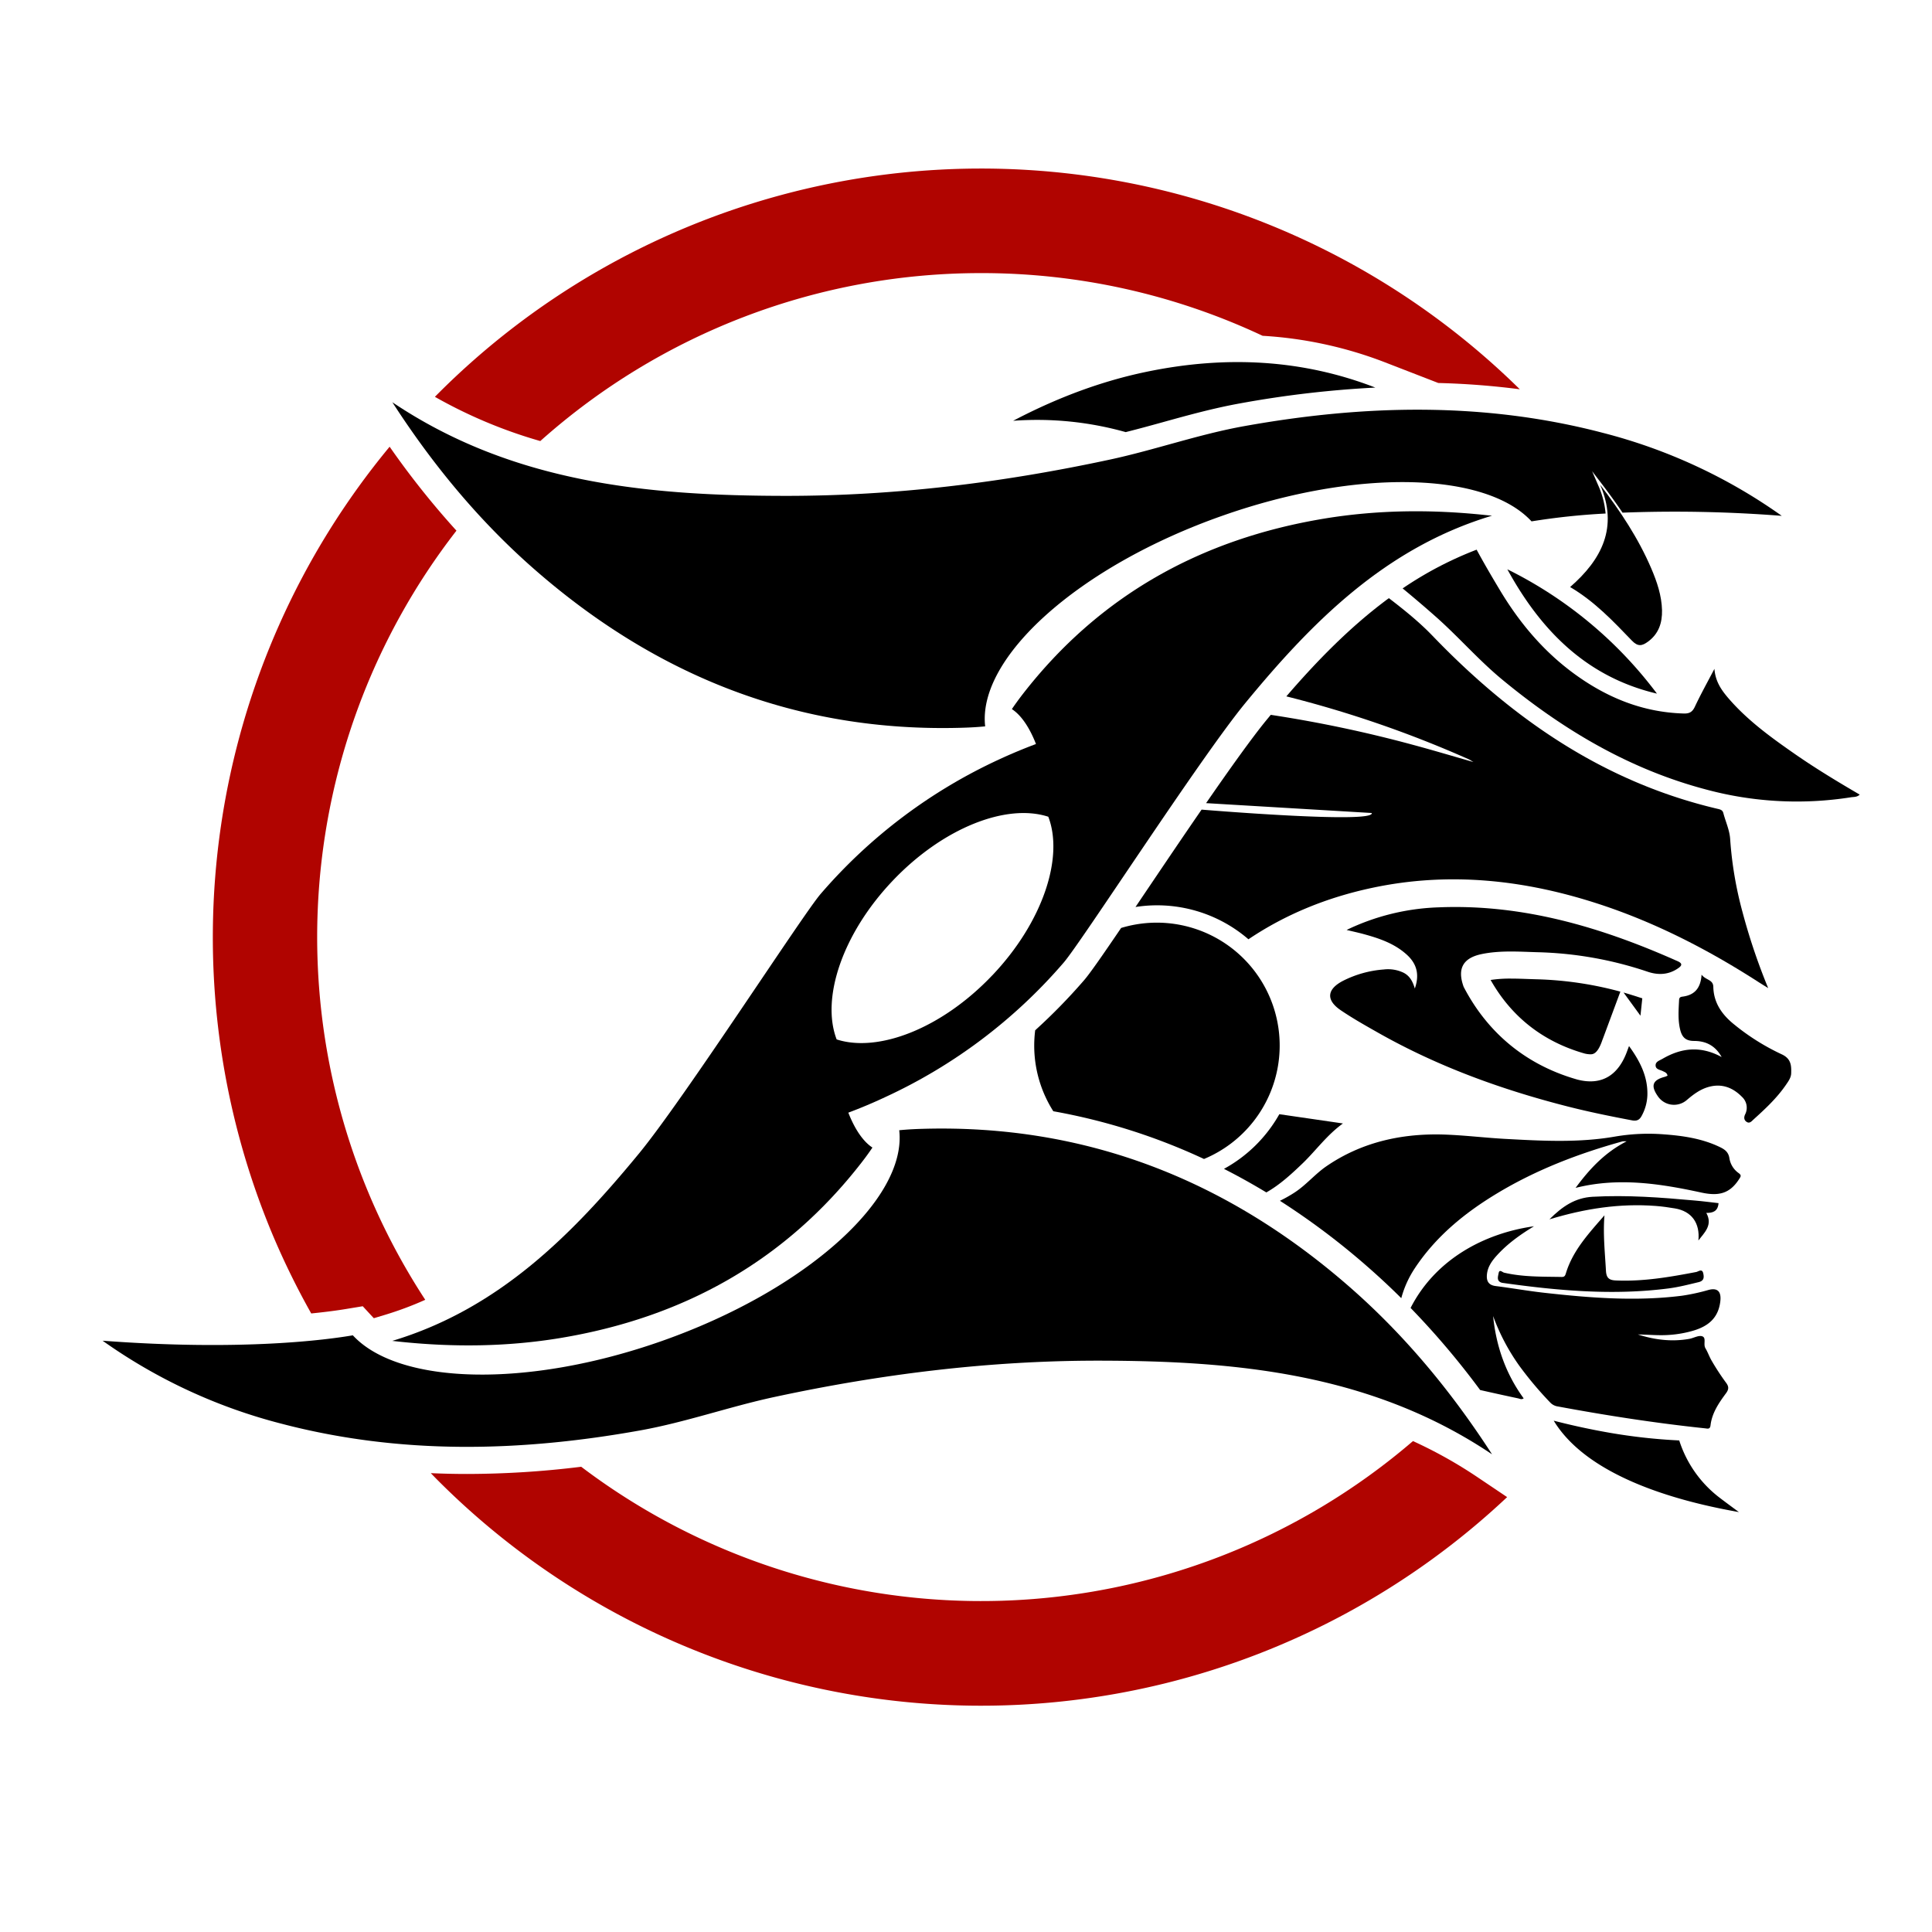 <svg id="Layer_1" data-name="Layer 1" xmlns="http://www.w3.org/2000/svg" viewBox="0 0 1000 1000"><defs><style>.cls-1{fill:#b00400;}</style></defs><title>logo-4</title><path d="M869.17,745.57a60.32,60.32,0,0,0,20.73,29.51c3,2.3,6,4.5,10.16,7.58-19.57-3.54-76-14.52-95.86-47.32q14,3.63,28.51,6.18A294.42,294.42,0,0,0,869.17,745.57Z"/><path d="M698.73,666.28c-63.26-55.34-136.37-84.42-221.09-82-4.06.11-8.12.32-12.2.73,4.06,35.53-48.22,82.78-122.75,109.05-70.11,24.71-136.52,22.61-160.06-2.9-13.52,2.32-57.35,8.21-129.52,2.79a279.67,279.67,0,0,0,92.45,42.92c61.6,16.16,123.56,14.67,185.7,3.53,23.59-4.23,46.27-12.31,69.57-17.32,55.22-11.88,111.25-18.84,167.85-18.8,71.34.06,141.33,6.63,203.6,48.47-1.11-1.7-1.87-2.88-2.65-4.06C749.51,718.21,726.25,690.36,698.73,666.28Z"/><path d="M785.72,723.78c.89.18,1.82.82,2.92,0-9.26-12.69-14.26-27-15.8-42.58A108,108,0,0,0,786.45,707a184.43,184.43,0,0,0,16,19,6.73,6.73,0,0,0,4,2c25.21,4.68,50.53,8.6,76,11.29,1.36.14,2.66.68,2.92-1.57.76-6.44,4.34-11.6,8.05-16.63,1.44-2,1.51-3.39-.05-5.44a124.53,124.53,0,0,1-7.29-11.13c-1.28-2.12-2.08-4.54-3.35-6.67s.66-5.43-1.71-6.2c-1.91-.62-4.47,1-6.78,1.37-9,1.57-17.8.48-26.46-2.3,5.31.06,10.6.61,15.92.25a57.91,57.91,0,0,0,13-2.3c7.59-2.32,12.69-6.54,13.72-15,.6-4.92-1.18-7.29-6.09-6a103.32,103.32,0,0,1-13.8,3c-23.82,3-47.54,1.12-71.24-1.53-8.39-.93-16.72-2.43-25.1-3.48-4.08-.51-4.94-3-4.51-6.41.5-3.89,2.77-6.91,5.32-9.69,5.29-5.76,11.54-10.32,19-14.85-25.68,3.61-51,17.06-63.88,42.27a415.39,415.39,0,0,1,36,42.49Q775.93,721.7,785.72,723.78Z"/><path d="M899.8,607.1a11.61,11.61,0,0,1-4.67-7.65c-.53-3.33-2.6-4.62-5.14-5.83-9.18-4.37-19-5.77-29-6.5a102.36,102.36,0,0,0-25.18,1.19c-18.66,3.24-37.53,2.22-56.33,1.2-11.06-.59-22.08-2-33.14-2.3-21.52-.49-41.89,4.15-59.85,16.48-6,4.12-10.7,10-17,13.93a71.17,71.17,0,0,1-7,3.91,377.78,377.78,0,0,1,45.46,34.22q8.91,7.79,17.35,16.18a52.77,52.77,0,0,1,6.88-15.3c10.92-16.56,25.82-28.75,42.59-38.87,20.33-12.27,42.28-20.69,65.09-27a11.21,11.21,0,0,1,2.06,0c-11.4,5.86-19.25,14.41-26.4,24.09,22.16-5.59,43.82-2.2,65.12,2.42,8.9,1.93,14.59.57,19.4-6.78C901.06,608.92,901.57,608.35,899.8,607.1Z"/><path d="M929.09,390.32c-12.4-8.62-24.63-17.46-34.54-29-3.52-4.13-6.67-8.53-7.17-15.12-3.67,7-7.13,13.23-10.14,19.64-1.27,2.7-2.84,3.55-5.7,3.47-21.44-.59-40.23-8.39-57.24-20.94-15.73-11.6-28-26.31-38-43-4.13-6.89-8.19-13.8-12-20.86A187.65,187.65,0,0,0,726,304.56q8.85,7.28,17.45,14.9c11.55,10.26,21.77,22.05,33.74,32,31.52,26.09,66,46.68,105.93,57.2a180.27,180.27,0,0,0,75,4c1.43-.22,3.08,0,4.46-1.37C951.14,404.61,939.89,397.82,929.09,390.32Z"/><path d="M726.36,503.42a18.64,18.64,0,0,0-10.13-1.62,55.77,55.77,0,0,0-21.08,5.87c-8.42,4.36-8.93,10-1.12,15.27,6.29,4.27,12.94,8,19.56,11.75,30.75,17.38,63.63,29.29,97.75,38,11,2.81,22.14,5.07,33.31,7.19,2.75.52,4.05-.3,5.21-2.56A24,24,0,0,0,852.68,567c.31-9.61-3.71-17.6-9.5-25.56-.43,1.14-.66,1.74-.88,2.36-4.39,12.39-12.88,18.33-25.81,15-28.89-8.19-47.71-26.44-58.9-48-3.42-9.34-.44-15,9.46-17,9.44-1.92,19-1.22,28.56-.94a192.64,192.64,0,0,1,57.08,10.06c5.51,1.89,10.95,1.69,15.89-1.74,1.51-1.05,2.82-2.3-.21-3.65-39.39-17.56-80-29.68-123.73-27.89A118.5,118.5,0,0,0,697,481.34c3.09.75,5.54,1.28,8,1.92,8.34,2.24,16.51,4.87,23.1,10.83,5.14,4.64,6.78,10.22,4.21,17.57C731.18,507.77,729.54,505,726.36,503.42Z"/><path d="M904.08,580.7c1.55,1,2.59-.39,3.57-1.28,6.06-5.48,12-11,16.7-17.83,1.26-1.83,2.68-3.74,2.76-6,.13-4,0-7.55-4.75-9.81a117.28,117.28,0,0,1-25.55-16.17c-5.88-4.95-9.83-10.9-10-18.81-.07-3.85-3.89-3.41-6.08-6.32-.45,7.25-3.87,10.63-9.9,11.38-1.2.15-1.68.58-1.74,1.77-.26,5.26-.69,10.51.66,15.7,1,3.67,2.89,5.43,7,5.46,5.72,0,10.84,2,14.38,8.34-11-6-21-4.71-30.67.94-1.47.86-3.7,1.43-3.51,3.58.16,1.94,2.36,2.06,3.79,2.8,1,.5,2.1.81,2.37,2.33a10.76,10.76,0,0,1-1.38.57c-6.37,1.67-7.44,4.58-3.67,10A10.1,10.1,0,0,0,873,569.44c3.51-3,7.13-5.74,11.69-6.93,6.75-1.77,12.37.53,17,5.27a7.61,7.61,0,0,1,1.67,8.86C902.58,578.15,902.55,579.72,904.08,580.7Z"/><path d="M780.2,294.67c17.34,31.68,41,55.77,77.43,64.35A216.57,216.57,0,0,0,780.2,294.67Z"/><path d="M810.57,658.84c-.42,1.36-.64,2.14-2.31,2.11-10-.19-19.94.07-29.75-2.22-.87-.2-2.43-2-2.83.28-.3,1.7-1.2,4,1.53,4.9a5.64,5.64,0,0,0,.82.15c28.45,4,56.94,6.53,85.64,2.82,5.22-.67,10.31-2,15.44-3.22,3-.69,2.93-2.59,2.48-4.61-.57-2.6-2.54-.87-3.66-.66-13.75,2.63-27.5,5-41.61,4.37-3.56-.15-4.88-1.41-5.08-5-.53-9.53-1.57-19-.77-28.72C822.53,638.22,814.24,647,810.57,658.84Z"/><path d="M889.51,622.74c-4-.44-8.09-1-12.18-1.34-17.63-1.61-35.26-2.94-53-1.95-9.1.51-15.66,5-22.35,11.68,18.54-5.62,36.56-8.35,55.07-6.93,3.31.25,6.61.72,9.88,1.27,8.69,1.45,13.06,7.61,12.16,16.6,3.2-4.17,7.54-8,4.1-14.27C886.52,627.85,889.2,627,889.51,622.74Z"/><path d="M768.58,266.56c-27.84-2.92-55.64-2.69-83.28,1.89-63.53,10.54-116.3,39.68-156.06,91-1.9,2.46-3.75,5-5.5,7.58,4.8,3.1,9.15,9.51,12.48,18.07q-9.72,3.64-19,7.94a272.07,272.07,0,0,0-92.4,69.59c-9,10.31-70.58,105.84-94.07,134.41-34.73,42.21-72.66,80.45-127.71,97l3.69.41c27.84,2.92,55.65,2.69,83.29-1.89,63.53-10.54,116.3-39.68,156.05-91,1.91-2.46,3.76-5,5.5-7.58-4.79-3.1-9.15-9.52-12.48-18.07q9.72-3.64,19-8a272,272,0,0,0,92.39-69.58c9-10.31,70.58-105.84,94.08-134.41,34.72-42.21,72.66-80.45,127.71-97Zm-255,238.29C487.54,532.28,454.66,545,433.05,538c-8.14-21.22,2.93-54.7,29-82.13s58.94-40.18,80.55-33.13C550.73,443.94,539.67,477.42,513.6,504.85Z"/><path d="M642,208.76a541.84,541.84,0,0,1,69.87-8.15c-37.57-14.55-77.13-16.74-118.38-8.18-23.22,4.81-45.22,13.12-66.3,23.92l-2.79,1.45a169.27,169.27,0,0,1,58.26,5.86c6.34-1.59,12.7-3.33,19.3-5.16C614.88,214.92,628.25,211.23,642,208.76Z"/><path d="M922.24,267a279.48,279.48,0,0,0-92.45-42.92c-61.6-16.16-123.56-14.67-185.69-3.53-23.59,4.23-46.27,12.31-69.57,17.32-55.23,11.88-111.25,18.83-167.85,18.79-71.34-.05-141.34-6.62-203.6-48.46,1.1,1.7,1.87,2.88,2.65,4.06,20.12,30.5,43.38,58.35,70.9,82.43,63.26,55.35,136.37,84.43,221.09,82,4.06-.11,8.12-.32,12.2-.73-4.06-35.53,48.21-82.78,122.74-109,70.12-24.71,136.53-22.61,160.06,2.9a355,355,0,0,1,38.33-4.06,44.89,44.89,0,0,0-3.75-14.44l-3.22-7.46,4.93,6.45c4,5.28,7.61,10.24,10.81,15A710.61,710.61,0,0,1,922.24,267Z"/><path d="M853.05,332.08c-3.06,2.27-5.26,2.75-8.36-.47-9.73-10.11-19.4-20.36-32-27.76h0c16.45-14.31,25-31,15.56-52.93h0c10.39,13.59,19.76,27.67,26.47,43.36,2.95,6.9,5.35,14,5.54,21.58C860.39,322.35,858.58,328,853.05,332.08Z"/><path d="M901.92,472.09a194.31,194.31,0,0,1-6.38-37.62c-.28-4.79-2.36-9.09-3.54-13.63-.44-1.67-1.72-1.89-3.11-2.22C830.06,404.77,782.73,372,741.51,329.13c-6.92-7.21-14.71-13.45-22.63-19.53C699,324.24,681.71,342,665.81,360.44A579.17,579.17,0,0,1,760.2,393c.48.2.91.52,2.45,1.43-11.21-3.2-21.19-6.19-31.24-8.89A660,660,0,0,0,657.75,370l-2.37,2.87c-7.36,9-18.76,24.94-31.11,42.83L710,420.81c1.86,5.74-88.06-1.75-88.06-1.75-9.92,14.39-19.19,28.15-28.65,42.16-1.95,2.9-3.8,5.63-5.56,8.24a72.35,72.35,0,0,1,58.46,16.71c19.31-13,40.73-21.64,63.84-26.58,40.11-8.57,79.36-4.22,118,8.48,29.28,9.63,56.43,23.66,82.28,40.31,1.34.86,2.7,1.69,4.9,3.06A316.27,316.27,0,0,1,901.92,472.09Z"/><path d="M633.52,605q11.1,5.65,21.93,12.19c7-3.95,13-9.49,19-15.25,6.8-6.61,12.36-14.44,20.65-20.44l-32.92-4.79A73.06,73.06,0,0,1,633.52,605Z"/><path d="M820.11,545.28a13,13,0,0,0,3,.42c1.27,0,3.61,0,6-6.6.17-.48.35-1,.59-1.59l9-24.24a183.42,183.42,0,0,0-43.52-6.4l-4-.13c-3.16-.11-6.14-.22-9.08-.22a66.84,66.84,0,0,0-10.56.71C782.37,526.37,798.68,539.16,820.11,545.28Z"/><path d="M840.35,513.73l8.75,12q.52-4.49.95-9c-.64-.18-1.27-.38-1.9-.6C845.59,515.3,843,514.48,840.35,513.73Z"/><path class="cls-1" d="M187.76,676.11l5.16,5.59.58.6,5.55-1.67a174.65,174.65,0,0,0,21.06-7.85,343,343,0,0,1,16.15-398.11,431.4,431.4,0,0,1-34.59-43.45,398.18,398.18,0,0,0-60.25,408.62,401.58,401.58,0,0,0,19.67,40c9.14-.91,15.56-1.88,19.18-2.5Z"/><path class="cls-1" d="M731.35,745.9a343,343,0,0,1-430.52,13.29,484.17,484.17,0,0,1-59.13,3.73q-9.4,0-18.72-.42c1.22,1.25,2.42,2.51,3.66,3.74a397.26,397.26,0,0,0,553.45,8.66l-15.62-10.5A233.59,233.59,0,0,0,731.35,745.9Z"/><path class="cls-1" d="M507.84,141.36a341.63,341.63,0,0,1,145.69,32.45,209.74,209.74,0,0,1,63.38,13.75l27.56,10.68a405.79,405.79,0,0,1,42.18,3.25,397.35,397.35,0,0,0-560,2.34c-.52.52-1,1-1.54,1.57a249.37,249.37,0,0,0,54.54,22.89A342.28,342.28,0,0,1,507.84,141.36Z"/><path d="M535.81,533.27a64.48,64.48,0,0,0-.5,7.91,63.32,63.32,0,0,0,9.88,34,315.29,315.29,0,0,1,78,24.71,63.6,63.6,0,0,0-42.9-119.58c-10.27,15.11-16.32,23.79-19.29,27.19A299.69,299.69,0,0,1,535.81,533.27Z"/></svg>